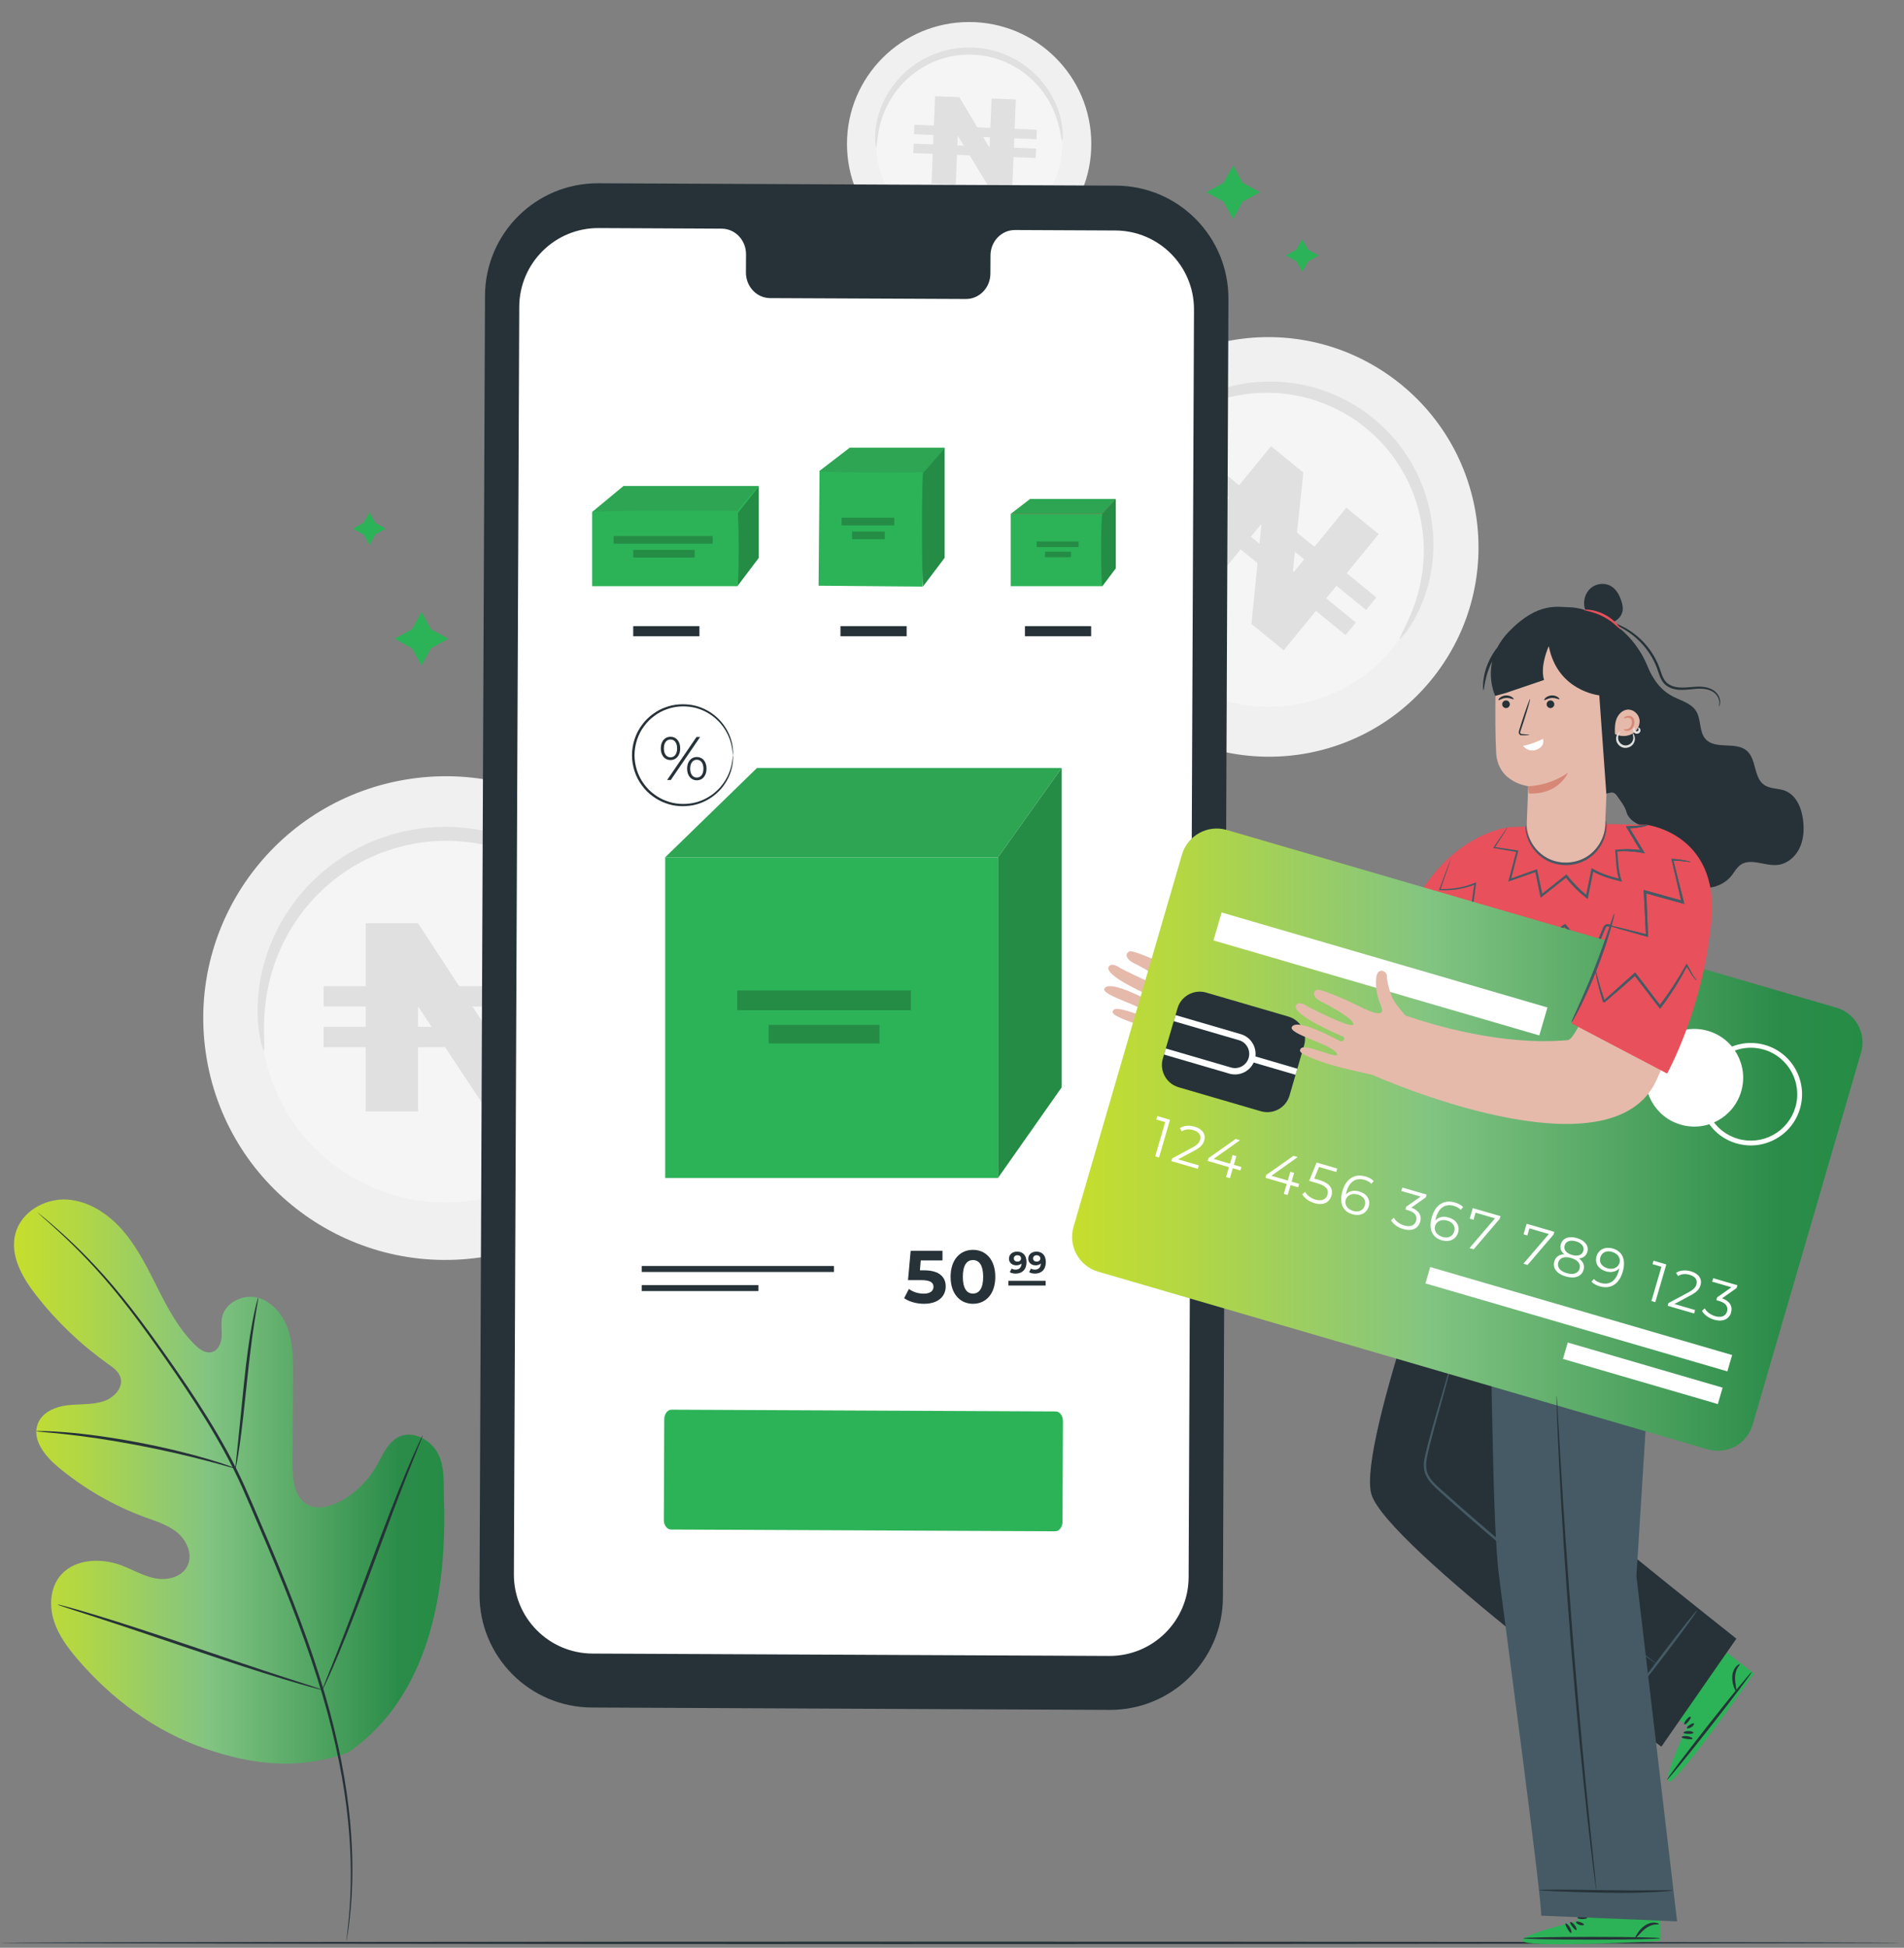 <svg width="353" height="361" viewBox="0 0 353 361" fill="none" xmlns="http://www.w3.org/2000/svg">
<rect x="0" y="0" width="353" height="361" fill="#808080" stroke="none"/>
<g clip-path="url(#clip0)">
<path d="M266.395 124.682C253.551 141.869 229.168 145.363 211.947 132.484C194.717 119.605 191.171 95.239 204.015 78.053C216.86 60.866 241.243 57.372 258.464 70.251C275.694 83.121 279.24 107.496 266.395 124.682Z" fill="#F0F0F0"/>
<path d="M258.974 119.129C249.183 132.225 230.604 134.889 217.482 125.08C204.353 115.272 201.654 96.701 211.436 83.597C221.228 70.502 239.807 67.838 252.928 77.647C266.058 87.464 268.765 106.034 258.974 119.129Z" fill="#F5F5F5"/>
<path d="M259.527 118.385C259.38 118.282 260.055 117.166 261.033 115.055C261.993 112.954 263.229 109.796 263.74 105.723C263.991 103.69 264.06 101.441 263.818 99.054C263.558 96.667 263.031 94.15 262.07 91.633C261.595 90.378 261.032 89.116 260.349 87.887C259.675 86.659 258.905 85.44 258.014 84.281C257.123 83.121 256.154 81.997 255.064 80.959C253.975 79.921 252.798 78.944 251.535 78.044C250.264 77.162 248.941 76.392 247.583 75.726C246.233 75.06 244.841 74.533 243.448 74.091C242.056 73.65 240.646 73.348 239.262 73.131C237.878 72.906 236.494 72.811 235.153 72.803C232.463 72.768 229.912 73.131 227.585 73.711C225.258 74.308 223.174 75.147 221.349 76.072C217.69 77.949 215.156 80.189 213.512 81.815C211.869 83.459 211.047 84.48 210.909 84.376C210.796 84.298 211.367 83.104 212.855 81.227C214.343 79.376 216.825 76.833 220.579 74.671C222.456 73.598 224.635 72.621 227.092 71.903C229.548 71.203 232.264 70.744 235.153 70.718C236.598 70.701 238.077 70.779 239.573 70.995C241.07 71.203 242.592 71.505 244.097 71.972C245.602 72.431 247.107 72.993 248.569 73.702C250.03 74.412 251.458 75.251 252.833 76.193C254.199 77.162 255.471 78.217 256.639 79.342C257.815 80.475 258.853 81.694 259.796 82.957C260.747 84.211 261.551 85.535 262.261 86.875C262.979 88.207 263.558 89.574 264.034 90.932C265.003 93.648 265.504 96.364 265.686 98.915C265.85 101.467 265.686 103.854 265.314 105.982C264.57 110.255 263.031 113.455 261.802 115.488C260.565 117.512 259.631 118.463 259.527 118.385Z" fill="#E0E0E0"/>
<path d="M238.001 120.532L232.013 115.639L233.876 97.087L224.039 109.123L218.052 104.23L235.652 82.692L241.64 87.585L239.652 106.291L249.613 94.101L255.601 98.994L238.001 120.532Z" fill="#E0E0E0"/>
<path d="M223.966 87.168L254.218 111.889" stroke="#E0E0E0" stroke-width="3.005"/>
<path d="M220.163 91.822L250.415 116.543" stroke="#E0E0E0" stroke-width="3.005"/>
<path d="M202.327 26.615C202.362 39.094 192.248 49.24 179.741 49.271C167.23 49.304 157.066 39.216 157.031 26.737C156.996 14.258 167.111 4.113 179.618 4.082C192.126 4.044 202.293 14.136 202.327 26.615Z" fill="#F0F0F0"/>
<path d="M196.937 26.627C196.961 36.137 189.255 43.869 179.727 43.894C170.195 43.923 162.45 36.232 162.419 26.721C162.394 17.212 170.101 9.48 179.629 9.455C189.164 9.43 196.912 17.117 196.937 26.627Z" fill="#F5F5F5"/>
<path d="M196.934 26.088C196.829 26.091 196.753 25.337 196.47 24.014C196.181 22.701 195.653 20.801 194.467 18.729C193.873 17.696 193.119 16.627 192.172 15.601C191.217 14.582 190.093 13.597 188.767 12.762C188.107 12.345 187.404 11.954 186.657 11.622C185.915 11.287 185.131 10.989 184.311 10.761C183.492 10.534 182.649 10.35 181.779 10.248C180.91 10.146 180.021 10.103 179.12 10.126C178.221 10.161 177.336 10.265 176.472 10.43C175.612 10.592 174.78 10.833 173.979 11.115C173.177 11.396 172.416 11.748 171.697 12.132C170.975 12.511 170.298 12.95 169.672 13.415C168.409 14.339 167.35 15.399 166.471 16.482C165.598 17.572 164.922 18.691 164.397 19.759C163.352 21.91 162.957 23.837 162.761 25.168C162.571 26.506 162.546 27.268 162.445 27.268C162.366 27.271 162.214 26.516 162.25 25.124C162.294 23.743 162.56 21.694 163.549 19.377C164.047 18.222 164.719 17.006 165.61 15.814C166.507 14.629 167.61 13.467 168.944 12.445C169.609 11.933 170.324 11.452 171.095 11.03C171.863 10.603 172.677 10.212 173.54 9.903C174.4 9.59 175.296 9.326 176.223 9.144C177.151 8.963 178.107 8.855 179.076 8.812C180.05 8.785 181.01 8.831 181.946 8.946C182.889 9.062 183.798 9.266 184.677 9.524C185.558 9.774 186.394 10.108 187.193 10.484C187.992 10.852 188.739 11.285 189.435 11.75C190.834 12.674 192.016 13.761 192.993 14.884C193.961 16.013 194.719 17.18 195.289 18.299C196.437 20.546 196.839 22.572 196.979 23.946C197.111 25.319 197.009 26.088 196.934 26.088Z" fill="#E0E0E0"/>
<path d="M187.677 34.6L183.183 34.418L177.566 25.142L177.199 34.175L172.706 33.993L173.361 17.829L177.855 18.011L183.468 27.402L183.839 18.254L188.333 18.436L187.677 34.6Z" fill="#E0E0E0"/>
<path d="M169.492 24.003L192.196 24.923" stroke="#E0E0E0" stroke-width="1.748"/>
<path d="M169.351 27.495L192.054 28.416" stroke="#E0E0E0" stroke-width="1.748"/>
<path d="M127.07 182.236C130.625 206.731 113.611 229.479 89.055 233.052C64.499 236.615 41.717 219.654 38.153 195.158C34.59 170.663 51.612 147.915 76.159 144.343C100.715 140.779 123.506 157.741 127.07 182.236Z" fill="#F0F0F0"/>
<path d="M116.491 183.775C119.207 202.441 106.233 219.774 87.524 222.499C68.816 225.215 51.447 212.293 48.731 193.627C46.016 174.962 58.99 157.619 77.698 154.903C96.407 152.179 113.775 165.101 116.491 183.775Z" fill="#F5F5F5"/>
<path d="M116.327 182.712C116.12 182.746 115.765 181.284 114.84 178.767C113.906 176.268 112.34 172.687 109.425 168.95C107.972 167.091 106.19 165.205 104.045 163.449C101.891 161.719 99.4 160.093 96.563 158.822C95.153 158.182 93.666 157.611 92.1 157.17C90.543 156.72 88.926 156.348 87.257 156.14C85.587 155.924 83.875 155.794 82.136 155.838C80.397 155.881 78.642 156.045 76.877 156.348C75.121 156.677 73.409 157.118 71.765 157.68C70.113 158.234 68.556 158.943 67.06 159.721C65.564 160.491 64.171 161.399 62.865 162.359C61.55 163.311 60.348 164.357 59.241 165.447C57.018 167.61 55.236 169.997 53.809 172.367C52.399 174.754 51.379 177.141 50.652 179.39C49.199 183.897 48.965 187.798 48.948 190.47C48.948 193.152 49.112 194.648 48.913 194.682C48.766 194.708 48.256 193.264 47.936 190.522C47.633 187.797 47.581 183.706 48.879 178.871C49.528 176.467 50.514 173.889 51.923 171.294C53.359 168.725 55.193 166.122 57.528 163.752C58.696 162.567 59.959 161.417 61.36 160.37C62.752 159.315 64.24 158.329 65.849 157.472C67.449 156.616 69.136 155.838 70.909 155.232C72.682 154.618 74.525 154.134 76.419 153.788C78.322 153.459 80.216 153.286 82.093 153.251C83.97 153.217 85.821 153.364 87.62 153.615C89.419 153.857 91.157 154.281 92.827 154.791C94.496 155.293 96.088 155.933 97.584 156.651C100.594 158.078 103.215 159.877 105.446 161.806C107.661 163.752 109.477 165.828 110.913 167.869C113.793 171.96 115.151 175.818 115.817 178.482C116.457 181.155 116.474 182.686 116.327 182.712Z" fill="#E0E0E0"/>
<path d="M100.109 206H90.411L77.496 186.504V206H67.797V171.114H77.496L90.411 190.858V171.114H100.109V206Z" fill="#E0E0E0"/>
<path d="M60 184.667H109" stroke="#E0E0E0" stroke-width="3.769"/>
<path d="M60 192.205H109" stroke="#E0E0E0" stroke-width="3.769"/>
<path d="M352.25 360.095C352.25 360.216 240.533 360.32 166.139 360.32C91.719 360.32 0 360.216 0 360.095C0 359.974 91.719 359.87 166.139 359.87C240.533 359.862 352.25 359.965 352.25 360.095Z" fill="#263238"/>
<path d="M64.681 324.753C79.532 314.382 82.897 295.129 82.308 277.813C82.213 274.924 82.525 271.879 81.158 269.345C79.783 266.81 76.574 265.08 73.988 266.291C71.843 267.303 70.909 269.794 69.706 271.862C68.106 274.612 65.728 276.878 62.934 278.331C61.091 279.283 58.816 279.871 57 278.868C54.509 277.492 54.215 274.05 54.232 271.178C54.267 265.824 54.301 260.47 54.336 255.108C54.353 252.236 54.362 249.304 53.471 246.571C52.58 243.846 50.599 241.312 47.866 240.542C45.133 239.781 41.751 241.355 41.172 244.166C40.929 245.334 41.172 246.553 41.094 247.747C41.016 248.941 40.462 250.264 39.329 250.593C38.179 250.93 37.029 250.117 36.172 249.278C33.205 246.38 31.19 242.635 29.313 238.924C27.436 235.205 25.602 231.399 22.913 228.234C20.223 225.068 16.495 222.56 12.386 222.326C8.269 222.093 3.884 224.636 2.846 228.675C1.799 232.723 4.169 236.84 6.738 240.118C10.552 244.988 15.068 249.287 20.093 252.85C21.001 253.49 21.978 254.191 22.324 255.255C22.947 257.166 21.131 259.069 19.245 259.7C17.1 260.41 14.782 260.194 12.542 260.453C10.302 260.712 7.871 261.707 7.023 263.826C5.847 266.767 8.304 269.838 10.717 271.862C15.56 275.901 21.079 279.093 26.978 281.246C29.088 282.016 31.32 282.699 33.024 284.187C34.728 285.675 35.757 288.252 34.728 290.276C33.699 292.3 31.052 292.949 28.837 292.543C26.623 292.136 24.642 290.934 22.532 290.138C18.579 288.65 13.485 288.918 10.95 292.335C9.29 294.575 9.143 297.706 9.982 300.379C10.821 303.052 12.524 305.352 14.341 307.48C20.672 314.901 28.768 320.887 37.937 324.061C47.088 327.218 55.573 328.083 64.681 324.753Z" fill="url(#paint0_linear)"/>
<path d="M6.989 224.739C6.98 224.748 7.075 224.843 7.266 225.016C7.482 225.206 7.759 225.457 8.122 225.777C8.874 226.443 9.982 227.421 11.383 228.727C14.177 231.322 18.095 235.231 22.359 240.577C24.495 243.241 26.718 246.259 29.045 249.537C31.363 252.824 33.828 256.353 36.267 260.15C38.715 263.956 41.163 268.03 43.36 272.433C44.467 274.63 45.453 276.93 46.465 279.274C47.468 281.618 48.48 283.997 49.51 286.402C53.592 296.037 57.182 305.353 59.751 314.054C62.328 322.747 63.868 330.808 64.543 337.632C65.234 344.466 65.087 350.036 64.811 353.859C64.663 355.77 64.516 357.258 64.378 358.261C64.326 358.746 64.283 359.118 64.248 359.403C64.222 359.663 64.214 359.792 64.222 359.792C64.231 359.792 64.257 359.663 64.3 359.412C64.344 359.126 64.404 358.754 64.482 358.279C64.655 357.284 64.828 355.796 65.01 353.885C65.356 350.053 65.554 344.466 64.906 337.598C64.283 330.739 62.778 322.643 60.209 313.916C57.657 305.18 54.077 295.838 49.985 286.194C48.956 283.789 47.935 281.411 46.932 279.067C45.929 276.731 44.925 274.413 43.81 272.208C41.595 267.779 39.13 263.697 36.665 259.891C34.2 256.085 31.726 252.565 29.391 249.287C27.047 246.017 24.798 243.007 22.636 240.352C18.328 235.024 14.35 231.14 11.512 228.588C10.094 227.308 8.961 226.348 8.191 225.708C7.819 225.405 7.525 225.163 7.3 224.99C7.101 224.809 6.997 224.731 6.989 224.739Z" fill="#263238"/>
<path d="M43.663 272.165C43.697 272.173 43.792 271.732 43.939 270.936C44.086 270.141 44.268 268.99 44.476 267.554C44.882 264.691 45.306 260.721 45.764 256.345C46.214 251.959 46.699 248.007 47.148 245.161C47.373 243.734 47.555 242.583 47.702 241.796C47.84 241 47.901 240.559 47.866 240.551C47.832 240.542 47.702 240.975 47.503 241.753C47.295 242.531 47.053 243.682 46.785 245.1C46.24 247.937 45.695 251.907 45.245 256.293C44.813 260.617 44.415 264.527 44.112 267.511C43.965 268.86 43.844 269.993 43.749 270.91C43.654 271.715 43.628 272.165 43.663 272.165Z" fill="#263238"/>
<path d="M6.721 265.262C6.721 265.297 7.248 265.357 8.191 265.435C9.143 265.522 10.509 265.634 12.204 265.833C15.586 266.196 20.248 266.862 25.352 267.831C30.455 268.8 35.039 269.881 38.334 270.755C39.987 271.178 41.31 271.559 42.227 271.819C43.144 272.078 43.654 272.208 43.671 272.173C43.68 272.139 43.187 271.94 42.287 271.62C41.388 271.3 40.073 270.867 38.43 270.391C35.151 269.423 30.567 268.281 25.447 267.312C20.326 266.352 15.647 265.738 12.239 265.47C10.535 265.323 9.16 265.262 8.2 265.245C7.248 265.219 6.721 265.228 6.721 265.262Z" fill="#263238"/>
<path d="M59.76 313.224C59.777 313.232 59.863 313.076 60.01 312.774C60.183 312.41 60.391 311.969 60.642 311.433C61.187 310.274 61.931 308.57 62.822 306.451C64.603 302.221 66.878 296.297 69.309 289.723C71.739 283.149 73.953 277.216 75.649 272.952C76.479 270.876 77.162 269.172 77.664 267.909C77.88 267.355 78.062 266.906 78.209 266.534C78.33 266.214 78.382 266.049 78.365 266.041C78.347 266.032 78.261 266.188 78.114 266.49C77.941 266.854 77.733 267.295 77.482 267.822C76.938 268.981 76.194 270.685 75.303 272.805C73.521 277.034 71.246 282.959 68.816 289.533C66.385 296.106 64.171 302.04 62.475 306.304C61.645 308.371 60.962 310.084 60.46 311.347C60.244 311.9 60.062 312.35 59.915 312.722C59.794 313.042 59.742 313.215 59.76 313.224Z" fill="#263238"/>
<path d="M10.665 297.395C10.656 297.412 10.829 297.481 11.149 297.594C11.53 297.724 12.005 297.879 12.576 298.07C13.891 298.493 15.673 299.073 17.835 299.774C22.273 301.209 28.379 303.268 35.126 305.551C41.872 307.835 48.005 309.842 52.476 311.191C54.708 311.865 56.524 312.393 57.787 312.73C58.367 312.886 58.851 313.007 59.24 313.111C59.578 313.189 59.751 313.223 59.759 313.206C59.768 313.189 59.595 313.12 59.275 313.007C58.894 312.877 58.419 312.722 57.848 312.531C56.533 312.108 54.751 311.528 52.589 310.828C48.152 309.392 42.045 307.333 35.29 305.041C28.543 302.758 22.411 300.751 17.939 299.402C15.707 298.727 13.891 298.199 12.628 297.862C12.049 297.706 11.564 297.585 11.175 297.481C10.847 297.412 10.674 297.378 10.665 297.395Z" fill="#263238"/>
<path d="M205.719 316.917L109.718 316.476C98.171 316.424 88.856 307.022 88.899 295.475L89.92 54.794C89.972 43.239 99.374 33.914 110.929 33.966L206.93 34.407C218.477 34.459 227.792 43.861 227.749 55.408L226.729 296.089C226.685 307.645 217.275 316.969 205.719 316.917Z" fill="#263238"/>
<path d="M206.791 42.72L188.178 42.633C185.678 42.624 183.645 44.726 183.637 47.339L183.619 50.712C183.611 53.324 181.578 55.426 179.078 55.417L142.794 55.253C140.294 55.244 138.287 53.116 138.296 50.504L138.313 47.131C138.322 44.519 136.307 42.4 133.816 42.382L127.268 42.348L110.981 42.27C102.894 42.235 96.303 48.766 96.268 56.853L95.274 291.773C95.239 299.86 101.761 306.442 109.848 306.477L205.658 306.918C213.745 306.953 220.336 300.422 220.371 292.335L221.366 57.415C221.409 49.337 214.879 42.754 206.791 42.72Z" fill="white"/>
<path d="M185.03 158.9H123.324V218.339H185.03V158.9Z" fill="#2CB357"/>
<path d="M140.338 142.344L123.324 158.899H185.021L196.819 142.344H140.338Z" fill="#2DA553"/>
<path d="M185.021 218.339L196.819 201.55V142.344L185.021 158.899V218.339Z" fill="#258C45"/>
<path d="M168.881 183.585H136.67V187.235H168.881V183.585Z" fill="#258C45"/>
<path d="M163.06 189.96H142.5V193.402H163.06V189.96Z" fill="#258C45"/>
<path d="M135.9 139.974C135.84 139.983 135.892 139.153 135.52 137.734C135.156 136.35 134.231 134.318 132.146 132.743C131.117 131.974 129.82 131.325 128.323 131.065C126.836 130.815 125.166 130.867 123.575 131.472C122.77 131.749 122.001 132.173 121.291 132.709C120.573 133.228 119.925 133.877 119.388 134.629C118.281 136.108 117.659 138.002 117.633 139.966C117.65 141.921 118.273 143.823 119.388 145.303C119.925 146.055 120.573 146.704 121.291 147.223C122.001 147.759 122.77 148.174 123.575 148.46C125.166 149.065 126.844 149.117 128.323 148.866C129.82 148.607 131.117 147.958 132.146 147.188C134.231 145.623 135.156 143.59 135.52 142.206C135.892 140.796 135.84 139.966 135.9 139.974C135.9 139.974 136.013 140.805 135.701 142.258C135.39 143.685 134.482 145.804 132.345 147.465C131.29 148.278 129.949 148.97 128.393 149.255C126.844 149.532 125.097 149.498 123.428 148.866C122.589 148.581 121.776 148.14 121.023 147.586C120.271 147.041 119.579 146.366 119.017 145.579C117.849 144.031 117.183 142.033 117.166 139.974C117.183 137.916 117.849 135.918 119.017 134.37C119.587 133.582 120.271 132.908 121.023 132.363C121.767 131.809 122.58 131.368 123.428 131.083C125.097 130.46 126.853 130.417 128.393 130.694C129.949 130.979 131.29 131.671 132.345 132.484C134.482 134.145 135.381 136.264 135.701 137.691C136.021 139.144 135.9 139.974 135.9 139.974Z" fill="#263238"/>
<path d="M122.511 138.712C122.511 137.414 123.237 136.549 124.31 136.549C125.365 136.549 126.109 137.405 126.109 138.712C126.109 140.018 125.365 140.874 124.31 140.874C123.237 140.874 122.511 140.009 122.511 138.712ZM125.538 138.712C125.538 137.674 125.045 137.06 124.31 137.06C123.557 137.06 123.082 137.682 123.082 138.712C123.082 139.732 123.557 140.364 124.31 140.364C125.045 140.364 125.538 139.75 125.538 138.712ZM129.128 136.601H129.802L124.362 144.567H123.687L129.128 136.601ZM127.389 142.465C127.389 141.168 128.124 140.303 129.188 140.303C130.261 140.303 130.987 141.168 130.987 142.465C130.987 143.763 130.261 144.628 129.188 144.628C128.133 144.628 127.389 143.763 127.389 142.465ZM130.416 142.465C130.416 141.445 129.941 140.813 129.188 140.813C128.453 140.813 127.96 141.428 127.96 142.465C127.96 143.503 128.453 144.117 129.188 144.117C129.941 144.117 130.416 143.486 130.416 142.465Z" fill="#263238"/>
<path d="M175.333 238.44C175.333 240.153 174.079 241.649 171.311 241.649C169.97 241.649 168.561 241.277 167.626 240.611L168.509 238.899C169.244 239.452 170.247 239.772 171.259 239.772C172.375 239.772 173.067 239.305 173.067 238.518C173.067 237.757 172.574 237.264 170.818 237.264H168.344L168.837 231.823H174.736V233.614H170.706L170.55 235.447H171.337C174.2 235.447 175.333 236.728 175.333 238.44Z" fill="#263238"/>
<path d="M176.241 236.65C176.241 233.458 178.006 231.65 180.384 231.65C182.772 231.65 184.527 233.458 184.527 236.65C184.527 239.841 182.772 241.649 180.384 241.649C178.014 241.649 176.241 239.833 176.241 236.65ZM182.279 236.65C182.279 234.453 181.509 233.545 180.384 233.545C179.277 233.545 178.507 234.453 178.507 236.65C178.507 238.847 179.277 239.755 180.384 239.755C181.509 239.755 182.279 238.838 182.279 236.65Z" fill="#263238"/>
<path d="M190.314 233.934C190.314 235.292 189.501 236.053 188.308 236.053C187.892 236.053 187.494 235.958 187.218 235.785L187.555 235.119C187.771 235.266 188.022 235.318 188.29 235.318C188.939 235.318 189.371 234.928 189.397 234.167C189.164 234.401 188.826 234.522 188.42 234.522C187.659 234.522 187.062 234.038 187.062 233.294C187.062 232.489 187.719 231.979 188.55 231.979C189.648 231.979 190.314 232.662 190.314 233.934ZM189.302 233.242C189.302 232.904 189.051 232.654 188.619 232.654C188.23 232.654 187.962 232.879 187.962 233.242C187.962 233.605 188.23 233.83 188.628 233.83C189.025 233.839 189.302 233.588 189.302 233.242Z" fill="#263238"/>
<path d="M193.895 233.934C193.895 235.292 193.082 236.053 191.889 236.053C191.473 236.053 191.076 235.958 190.799 235.785L191.136 235.119C191.352 235.266 191.603 235.318 191.871 235.318C192.52 235.318 192.952 234.928 192.978 234.167C192.745 234.401 192.408 234.522 192.001 234.522C191.24 234.522 190.643 234.038 190.643 233.294C190.643 232.489 191.3 231.979 192.131 231.979C193.229 231.979 193.895 232.662 193.895 233.934ZM192.875 233.242C192.875 232.904 192.624 232.654 192.191 232.654C191.802 232.654 191.534 232.879 191.534 233.242C191.534 233.605 191.802 233.83 192.2 233.83C192.607 233.839 192.875 233.588 192.875 233.242Z" fill="#263238"/>
<path d="M193.86 237.394H186.958V238.267H193.86V237.394Z" fill="#263238"/>
<path d="M154.609 234.643H118.973V235.75H154.609V234.643Z" fill="#263238"/>
<path d="M140.605 238.181H118.973V239.288H140.605V238.181Z" fill="#263238"/>
<path d="M195.642 283.815L124.397 283.487C123.662 283.487 123.065 282.682 123.073 281.696L123.151 263.057C123.151 262.071 123.757 261.275 124.492 261.275L195.738 261.603C196.473 261.603 197.07 262.408 197.07 263.394L196.992 282.034C196.983 283.02 196.386 283.815 195.642 283.815Z" fill="#2CB357"/>
<path d="M136.713 94.893H109.779V108.646H136.713V94.893Z" fill="#2CB357"/>
<path d="M115.591 90.076L109.779 94.893H136.713L140.683 90.076H115.591Z" fill="#2DA553"/>
<path d="M136.713 108.646L140.683 103.396V90.076L136.713 94.893V108.646Z" fill="#258C45"/>
<path d="M132.129 100.775V99.356H122.948H113.767V100.775H132.129Z" fill="#258C45"/>
<path d="M128.799 101.917H117.399V103.335H128.799V101.917Z" fill="#258C45"/>
<path d="M129.673 116.05H117.399V117.927H129.673V116.05Z" fill="#263238"/>
<path d="M109.779 94.893C109.779 94.859 110.246 94.833 111.085 94.807C112.01 94.79 113.204 94.763 114.64 94.729C117.641 94.686 121.793 94.66 126.369 94.66C130.278 94.677 133.868 94.694 136.713 94.712L136.575 94.781C137.777 93.38 138.772 92.203 139.533 91.312C140.242 90.499 140.657 90.05 140.683 90.076C140.709 90.102 140.355 90.586 139.689 91.442C138.962 92.359 138.002 93.561 136.852 95.006L136.8 95.075H136.713C133.868 95.092 130.278 95.109 126.369 95.127C121.784 95.127 117.641 95.101 114.64 95.058C113.204 95.032 112.01 95.006 111.085 94.98C110.246 94.954 109.779 94.919 109.779 94.893Z" fill="#2CB357"/>
<path d="M136.714 108.646C136.584 108.646 136.48 105.567 136.48 101.77C136.48 97.973 136.584 94.893 136.714 94.893C136.843 94.893 136.947 97.973 136.947 101.77C136.947 105.567 136.843 108.646 136.714 108.646Z" fill="#2CB357"/>
<path d="M168.093 116.05H155.82V117.927H168.093V116.05Z" fill="#263238"/>
<path d="M151.942 87.264L151.762 108.559L171.076 108.722L171.257 87.427L151.942 87.264Z" fill="#2CB357"/>
<path d="M157.551 82.966L151.851 87.351H171.165L175.135 82.966H157.551Z" fill="#2DA553"/>
<path d="M171.165 108.646L175.135 103.396V82.966L171.165 87.351V108.646Z" fill="#258C45"/>
<path d="M165.802 95.957H156.037V97.376H165.802V95.957Z" fill="#258C45"/>
<path d="M164.037 98.517H157.974V99.936H164.037V98.517Z" fill="#258C45"/>
<path d="M151.85 87.351C151.85 87.317 152.205 87.29 152.845 87.265C153.58 87.247 154.488 87.221 155.552 87.187C157.836 87.144 160.984 87.118 164.47 87.118C166.917 87.135 169.21 87.144 171.173 87.152L171.026 87.213C172.237 85.907 173.249 84.834 173.967 84.09C174.685 83.346 175.109 82.94 175.143 82.966C175.178 82.992 174.806 83.459 174.14 84.246C173.474 85.033 172.496 86.149 171.32 87.481L171.26 87.541H171.173C169.21 87.55 166.917 87.567 164.47 87.576C160.984 87.576 157.836 87.55 155.552 87.507C154.488 87.481 153.589 87.455 152.845 87.429C152.205 87.412 151.85 87.377 151.85 87.351Z" fill="#2DA553"/>
<path d="M171.164 108.646C171.034 108.646 170.931 103.88 170.931 97.999C170.931 92.117 171.034 87.351 171.164 87.351C171.294 87.351 171.398 92.117 171.398 97.999C171.398 103.871 171.294 108.646 171.164 108.646Z" fill="#258C45"/>
<path d="M202.294 116.05H190.02V117.927H202.294V116.05Z" fill="#263238"/>
<path d="M187.391 95.239C187.391 95.179 188.55 95.118 190.427 95.075C192.304 95.032 194.89 95.006 197.744 95.006C200.278 95.006 202.605 95.023 204.378 95.058L204.248 95.118C205.036 94.288 205.676 93.613 206.134 93.155C206.592 92.696 206.852 92.454 206.878 92.48C206.904 92.506 206.688 92.791 206.281 93.293C205.875 93.795 205.269 94.496 204.517 95.36L204.465 95.421H204.387C202.614 95.456 200.296 95.473 197.753 95.473C194.898 95.473 192.304 95.447 190.435 95.404C188.55 95.36 187.391 95.3 187.391 95.239Z" fill="#E8505B"/>
<path d="M204.378 95.239H187.391V108.646H204.378V95.239Z" fill="#2CB357"/>
<path d="M190.98 92.48L187.391 95.239H204.378L206.869 92.48H190.98Z" fill="#2DA553"/>
<path d="M204.378 108.646L206.869 105.342V92.48L204.378 95.239V108.646Z" fill="#258C45"/>
<path d="M199.976 100.36H192.2V101.398H199.976V100.36Z" fill="#258C45"/>
<path d="M198.566 102.245H193.739V103.283H198.566V102.245Z" fill="#258C45"/>
<path d="M204.378 108.646C204.248 108.646 204.145 105.645 204.145 101.943C204.145 98.241 204.248 95.239 204.378 95.239C204.508 95.239 204.612 98.241 204.612 101.943C204.603 105.645 204.499 108.646 204.378 108.646Z" fill="#258C45"/>
<path d="M228.623 30.654L226.858 33.863L223.641 35.627L226.858 37.383L228.623 40.601L230.379 37.383L233.596 35.627L230.379 33.863L228.623 30.654Z" fill="#2CB357"/>
<path d="M78.148 113.412L76.384 116.629L73.166 118.385L76.384 120.15L78.148 123.359L79.904 120.15L83.122 118.385L79.904 116.629L78.148 113.412Z" fill="#2CB357"/>
<path d="M241.441 44.294L240.36 46.275L238.388 47.356L240.36 48.437L241.441 50.409L242.531 48.437L244.503 47.356L242.531 46.275L241.441 44.294Z" fill="#2CB357"/>
<path d="M68.495 94.919L67.414 96.9L65.442 97.981L67.414 99.062L68.495 101.034L69.576 99.062L71.548 97.981L69.576 96.9L68.495 94.919Z" fill="#2CB357"/>
<path d="M312.843 319.936L306.477 314.928L315.775 302.948L325.159 310.17L324.632 310.949C322.253 314.4 312.28 328.317 309.893 330.004C307.229 331.898 312.843 319.936 312.843 319.936Z" fill="#2CB357"/>
<path d="M309.089 329.831C308.976 329.744 312.393 325.212 316.717 319.711C321.042 314.21 324.64 309.824 324.753 309.911C324.865 309.997 321.449 314.53 317.124 320.031C312.799 325.532 309.201 329.926 309.089 329.831Z" fill="#263238"/>
<path d="M313.976 321.164C313.95 321.311 313.543 321.363 313.05 321.354C312.557 321.345 312.151 321.285 312.125 321.146C312.107 321.008 312.514 320.835 313.05 320.835C313.586 320.844 313.993 321.025 313.976 321.164Z" fill="#263238"/>
<path d="M313.794 322.254C313.751 322.392 313.292 322.383 312.756 322.306C312.22 322.228 311.77 322.124 311.77 321.977C311.77 321.839 312.246 321.709 312.825 321.787C313.405 321.873 313.837 322.124 313.794 322.254Z" fill="#263238"/>
<path d="M321.881 313.474C321.812 313.492 321.665 313.224 321.492 312.756C321.328 312.289 321.129 311.606 321.155 310.802C321.181 309.997 321.501 309.297 321.855 308.899C322.21 308.501 322.547 308.406 322.573 308.458C322.616 308.527 322.383 308.717 322.149 309.115C321.916 309.504 321.7 310.118 321.674 310.819C321.648 311.528 321.777 312.177 321.847 312.661C321.924 313.137 321.95 313.457 321.881 313.474Z" fill="#263238"/>
<path d="M312.747 320.264C312.695 320.126 312.955 319.901 313.292 319.685C313.63 319.468 313.95 319.33 314.053 319.434C314.149 319.538 313.958 319.875 313.569 320.117C313.188 320.368 312.799 320.394 312.747 320.264Z" fill="#263238"/>
<path d="M312.281 319.59C312.177 319.494 312.341 319.105 312.653 318.725C312.964 318.344 313.301 318.102 313.422 318.18C313.543 318.258 313.379 318.647 313.05 319.045C312.73 319.451 312.384 319.693 312.281 319.59Z" fill="#263238"/>
<path d="M270.668 216.981C270.668 216.981 251.674 267.442 254.234 276.87C256.794 286.298 308.016 323.733 308.016 323.733L321.925 303.718C321.925 303.718 281.973 272.104 281.852 270.357C281.722 268.61 297.715 226.686 297.715 226.686L270.668 216.981Z" fill="#263238"/>
<path d="M307.134 308.345C307.126 308.354 307.065 308.319 306.953 308.25C306.814 308.164 306.65 308.051 306.451 307.922C305.984 307.601 305.352 307.169 304.548 306.615C302.905 305.465 300.543 303.787 297.663 301.659C291.902 297.404 284.075 291.332 275.771 284.222C273.695 282.449 271.68 280.693 269.751 278.98C268.791 278.124 267.848 277.276 266.923 276.455C266.006 275.624 265.063 274.785 264.484 273.687C263.87 272.58 263.895 271.282 264.129 270.184C264.354 269.068 264.631 268.021 264.899 267.001C265.444 264.968 265.989 263.083 266.49 261.361C267.476 257.953 268.289 255.186 268.86 253.222C269.12 252.288 269.327 251.544 269.483 250.999C269.544 250.766 269.604 250.575 269.647 250.42C269.691 250.29 269.708 250.221 269.717 250.229C269.725 250.229 269.717 250.299 269.691 250.437C269.656 250.593 269.621 250.792 269.57 251.025C269.457 251.544 269.275 252.297 269.033 253.265C268.54 255.212 267.77 258.005 266.81 261.448C266.335 263.169 265.807 265.063 265.279 267.096C265.02 268.117 264.743 269.172 264.536 270.262C264.328 271.343 264.311 272.493 264.873 273.497C265.409 274.5 266.317 275.313 267.234 276.135C268.16 276.956 269.102 277.795 270.071 278.652C272 280.356 274.015 282.111 276.091 283.876C284.386 290.977 292.171 297.084 297.879 301.408C300.725 303.528 303.034 305.257 304.669 306.486C305.448 307.065 306.062 307.524 306.52 307.861C306.71 308.008 306.866 308.129 306.996 308.224C307.091 308.293 307.143 308.337 307.134 308.345Z" fill="#455A64"/>
<path d="M302.498 314.443C302.394 314.365 305.032 310.724 308.388 306.313C311.744 301.901 314.547 298.381 314.651 298.459C314.754 298.537 312.116 302.178 308.752 306.589C305.404 311.001 302.602 314.512 302.498 314.443Z" fill="#455A64"/>
<path d="M304.211 121.015C305.906 124.405 306.797 127.346 310.162 129.094C311.675 129.881 313.526 130.33 314.443 131.775C315.438 133.349 314.971 135.624 316.225 136.999C318.05 138.997 321.795 137.38 323.845 139.136C325.679 140.71 325.091 144.083 327.063 145.467C328.178 146.245 329.692 146.072 330.955 146.565C333.031 147.37 334.017 149.766 334.285 151.971C334.501 153.736 334.406 155.596 333.628 157.204C332.858 158.813 331.335 160.128 329.562 160.309C327.21 160.56 324.537 158.934 322.634 160.335C321.959 160.837 321.562 161.616 321.043 162.273C319.858 163.778 317.912 164.652 316 164.53C314.088 164.409 312.263 163.302 311.277 161.659C309.963 159.47 310.049 156.443 308.12 154.765C307.117 153.883 305.75 153.572 304.496 153.104C303.242 152.637 301.953 151.859 301.573 150.579C301.209 149.333 300.483 148.538 299.765 147.465C298.805 146.029 297.516 147.785 296.245 147.076C294.973 146.367 295.457 144.983 295.345 143.521" fill="#263238"/>
<path d="M281.834 170.04L265.417 164.548C265.417 164.548 258.16 185.445 255.937 185.652C243.621 186.777 230.439 182.694 225.82 181.077C225.353 180.549 224.817 179.918 224.22 179.139C223.71 178.473 223.32 177.721 223.061 176.925C222.749 175.956 222.378 174.659 222.403 173.88C222.429 172.92 221.279 172.427 220.743 173.119C220.206 173.811 220.077 176.449 221.288 179.286C222.507 182.123 218.2 179.866 216.617 179.07C215.034 178.274 210.017 176.043 209.395 176.337C208.469 176.769 208.763 177.833 210.363 178.594C211.981 179.364 216.6 181.959 216.141 182.772C215.691 183.576 207.682 179.416 207.682 179.416C207.682 179.416 206.116 178.248 205.554 179.174C204.542 180.843 213.373 184.632 214.221 184.978C214.809 185.211 214.342 186.119 213.719 185.834C213.079 185.54 205.831 181.501 204.784 183.187C203.98 184.485 212.024 186.379 213.062 188.048C214.1 189.718 207.111 185.99 206.393 187.261C206.125 187.737 205.987 188.126 210.32 189.683C212.422 190.444 216.375 191.37 219.956 192.148L219.938 192.191C219.938 192.191 263.142 211.514 272.458 192.883C282.336 173.137 281.834 170.04 281.834 170.04Z" fill="#E5BAAB"/>
<path d="M298.069 152.741L305.24 152.871L310.931 169.192L306.295 187.893C304.937 193.359 311.087 204.283 310.931 210.312L270.711 216.825L269.863 189.96L269.846 189.06L255.929 182.115L260.522 170.862C267.589 154.307 279.932 153.303 279.932 153.303L298.069 152.741Z" fill="#E8505B"/>
<g opacity="0.2">
<g opacity="0.2">
<g opacity="0.2">
<g opacity="0.2">
<path opacity="0.2" d="M298.069 152.741L305.24 152.871L310.931 169.192L306.295 187.893C304.937 193.359 311.087 204.283 310.931 210.312L270.711 216.825L269.863 189.96L269.846 189.06L255.929 182.115L260.522 170.862C267.589 154.307 279.932 153.303 279.932 153.303L298.069 152.741Z" fill="white"/>
</g>
</g>
</g>
</g>
<path d="M305.534 152.914C305.534 152.923 305.456 152.957 305.301 153.009C305.145 153.061 304.911 153.13 304.591 153.2C303.969 153.364 303 153.407 301.806 153.476L301.893 153.312C302.637 154.523 303.562 156.019 304.643 157.766L304.825 158.069L304.479 158.009C303.06 157.766 301.417 157.663 299.661 157.853L299.825 157.645C300.016 159.341 299.99 161.218 300.595 163.06L300.716 163.423L300.344 163.328C298.64 162.896 296.815 162.42 295.103 161.408L295.44 161.261C295.12 162.87 294.774 164.556 294.428 166.278L294.35 166.649L294.056 166.416C293.364 165.862 292.655 165.24 291.989 164.556C291.34 163.908 290.744 163.224 290.181 162.515L290.51 162.55C288.927 163.795 287.388 165.006 285.908 166.182L285.623 166.407L285.554 166.053C285.225 164.444 284.914 162.896 284.602 161.408L284.879 161.564C283.141 162.169 281.497 162.749 279.966 163.285L279.62 163.406L279.715 163.06C280.243 161.105 280.719 159.323 281.143 157.732L281.272 157.931C279.62 157.645 278.202 157.403 277 157.196L276.818 157.161L276.922 157.014C277.717 155.855 278.34 154.947 278.79 154.281C278.989 153.995 279.153 153.77 279.292 153.58C279.404 153.424 279.473 153.347 279.482 153.355C279.491 153.364 279.447 153.45 279.344 153.615C279.222 153.814 279.075 154.047 278.894 154.35C278.461 155.025 277.864 155.959 277.112 157.144L277.034 156.971C278.236 157.152 279.664 157.369 281.324 157.619L281.497 157.645L281.454 157.818C281.047 159.41 280.589 161.2 280.096 163.164L279.845 162.939C281.376 162.385 283.011 161.797 284.749 161.174L284.974 161.097L285.026 161.339C285.338 162.826 285.658 164.375 285.995 165.983L285.64 165.854C287.119 164.677 288.659 163.466 290.233 162.212L290.415 162.065L290.562 162.247C291.107 162.939 291.695 163.605 292.335 164.245C292.992 164.911 293.684 165.525 294.368 166.07L293.996 166.208C294.35 164.487 294.688 162.8 295.016 161.192L295.077 160.88L295.354 161.045C296.962 162.005 298.779 162.498 300.457 162.93L300.206 163.198C299.583 161.269 299.627 159.349 299.462 157.689L299.445 157.498L299.635 157.481C301.426 157.308 303.104 157.429 304.548 157.697L304.384 157.939C303.346 156.175 302.446 154.661 301.72 153.433L301.625 153.277L301.798 153.269C303.017 153.234 303.943 153.225 304.574 153.096C305.205 152.983 305.534 152.888 305.534 152.914Z" fill="#455A64"/>
<path d="M313.474 159.773C313.466 159.79 313.197 159.643 312.635 159.479C312.082 159.323 311.191 159.168 310.092 159.436L310.153 159.341C310.326 160.292 310.577 161.434 310.931 162.74C311.277 164.046 311.718 165.525 312.108 167.186L312.168 167.437L311.926 167.367C309.876 166.771 307.463 166.321 304.92 165.464L305.162 165.274C305.422 167.739 305.413 170.507 305.56 173.405L305.569 173.656L305.318 173.621C303.095 173.292 300.837 172.583 298.528 171.831C298.26 171.753 297.931 171.64 297.853 171.761C297.698 171.882 297.594 172.176 297.473 172.471C297.239 173.041 296.997 173.621 296.755 174.2C296.27 175.368 295.786 176.553 295.293 177.747L295.146 178.101L294.904 177.799C293.425 175.965 291.876 174.045 290.302 172.09L289.956 171.666L290.268 171.709C287.733 173.448 285.26 175.152 282.872 176.795L282.63 176.968L282.535 176.683C281.705 174.287 280.892 171.96 280.113 169.72L280.433 169.832C277.691 171.614 274.898 172.972 272.208 173.976L271.896 174.088L271.939 173.759C272.467 170.014 272.943 166.649 273.349 163.743L273.557 163.908C271.066 164.894 268.765 165.084 266.94 164.98L266.793 164.971L266.845 164.833C267.52 163.034 268.038 161.641 268.402 160.664C268.575 160.214 268.713 159.86 268.817 159.6C268.912 159.358 268.964 159.246 268.973 159.246C268.981 159.246 268.947 159.375 268.869 159.617C268.782 159.886 268.661 160.249 268.506 160.707C268.16 161.693 267.675 163.103 267.044 164.911L266.949 164.764C268.748 164.833 271.014 164.617 273.436 163.631L273.687 163.527L273.652 163.795C273.263 166.71 272.822 170.075 272.32 173.829L272.06 173.621C274.725 172.609 277.484 171.251 280.191 169.478L280.425 169.322L280.52 169.582C281.307 171.822 282.12 174.149 282.959 176.544L282.613 176.432C285 174.789 287.474 173.085 290.008 171.337L290.181 171.216L290.32 171.381L290.666 171.805C292.24 173.759 293.788 175.688 295.258 177.522L294.869 177.574C295.362 176.371 295.855 175.195 296.34 174.027C296.582 173.448 296.824 172.868 297.057 172.298C297.187 172.029 297.248 171.692 297.585 171.415C297.68 171.355 297.749 171.303 297.896 171.277C298.018 171.268 298.104 171.277 298.191 171.294C298.364 171.329 298.511 171.372 298.666 171.415C300.976 172.176 303.199 172.886 305.396 173.214L305.153 173.431C305.015 170.507 305.05 167.765 304.807 165.317L304.781 165.032L305.05 165.127C307.558 166.001 309.954 166.468 312.021 167.091L311.831 167.264C311.468 165.612 311.044 164.132 310.715 162.809C310.378 161.494 310.144 160.335 309.997 159.375L309.988 159.297L310.066 159.28C311.208 159.029 312.108 159.22 312.67 159.401C313.223 159.583 313.474 159.773 313.474 159.773Z" fill="#455A64"/>
<path d="M270.089 188.861C270.071 188.887 269.751 188.758 269.224 188.403C268.713 188.04 267.987 187.451 267.364 186.483C266.733 185.54 266.292 184.156 266.413 182.642C266.473 181.146 266.949 179.477 267.978 178.058C268.757 176.951 269.76 176.086 270.833 175.507L270.711 175.671C271.04 173.206 271.343 171.087 271.576 169.582C271.81 168.077 271.966 167.203 272.017 167.203C272.069 167.212 272 168.103 271.845 169.616C271.689 171.13 271.447 173.258 271.144 175.723L271.135 175.827L271.023 175.887C270.063 176.423 269.085 177.262 268.359 178.309C267.39 179.658 266.923 181.224 266.845 182.651C266.707 184.087 267.079 185.367 267.641 186.292C268.194 187.235 268.869 187.841 269.328 188.239C269.812 188.654 270.106 188.835 270.089 188.861Z" fill="#455A64"/>
<path d="M271.602 170.749C271.49 170.801 271.092 170.23 270.72 169.469C270.348 168.708 270.132 168.042 270.253 167.981C270.365 167.93 270.763 168.5 271.135 169.262C271.507 170.023 271.723 170.689 271.602 170.749Z" fill="#455A64"/>
<path d="M297.585 152.975L298.822 124.708L287.595 116.206L277.389 121.196C277.389 121.196 277.051 134.006 277.389 139.559C277.726 145.112 283.331 145.709 283.331 145.709C283.331 145.709 283.201 148.961 283.071 152.386C282.916 156.53 286.254 159.955 290.397 159.92C294.264 159.877 297.421 156.832 297.585 152.975Z" fill="#E5BAAB"/>
<path d="M278.504 130.529C278.504 130.918 278.824 131.238 279.214 131.238C279.603 131.238 279.923 130.918 279.923 130.529C279.923 130.14 279.603 129.82 279.214 129.82C278.824 129.82 278.504 130.14 278.504 130.529Z" fill="#263238"/>
<path d="M277.821 129.76C277.916 129.855 278.435 129.405 279.205 129.362C279.966 129.31 280.546 129.69 280.624 129.587C280.667 129.543 280.572 129.37 280.312 129.197C280.061 129.024 279.646 128.869 279.17 128.895C278.695 128.921 278.297 129.128 278.072 129.327C277.847 129.535 277.769 129.716 277.821 129.76Z" fill="#263238"/>
<path d="M286.747 130.529C286.747 130.918 287.067 131.238 287.456 131.238C287.846 131.238 288.166 130.918 288.166 130.529C288.166 130.14 287.846 129.82 287.456 129.82C287.067 129.82 286.747 130.14 286.747 130.529Z" fill="#263238"/>
<path d="M286.306 129.76C286.401 129.855 286.92 129.405 287.69 129.362C288.451 129.31 289.031 129.69 289.109 129.587C289.152 129.543 289.057 129.37 288.797 129.197C288.546 129.024 288.131 128.869 287.655 128.895C287.18 128.921 286.782 129.128 286.557 129.327C286.332 129.535 286.263 129.716 286.306 129.76Z" fill="#263238"/>
<path d="M286.073 136.947C285.121 137.423 283.434 138.098 282.371 138.219C282.371 138.219 283.313 139.568 284.905 138.937C286.557 138.288 286.073 136.947 286.073 136.947Z" fill="white"/>
<path d="M283.331 145.709C283.331 145.709 287.076 145.752 290.691 143.227C290.691 143.227 289.022 147.309 283.452 147.076L283.331 145.709Z" fill="#D78776"/>
<path d="M314.988 140.675C314.494 140.701 313.759 140.623 312.972 140.217C312.176 139.827 311.398 139.092 310.775 138.089C310.144 137.094 309.659 135.857 309.132 134.569C308.094 131.982 307.315 129.586 306.779 127.839C306.693 127.562 306.623 127.312 306.546 127.069C306.502 126.775 306.45 126.507 306.399 126.308C303.371 114.727 293.182 112.564 291.167 112.564C289.004 112.564 285.225 111.379 279.715 117.097C278.789 118.057 278.123 119.025 277.622 119.977C276.203 121.759 275.451 123.731 275.165 125.21C274.828 126.905 274.975 127.969 275.036 127.969C275.139 127.969 275.157 126.922 275.589 125.314C275.805 124.509 276.143 123.558 276.653 122.58C275.849 126.17 277.215 128.981 277.215 128.981L279.187 128.436L286.263 126.032C285.623 123.843 286.565 121.119 287.102 119.847L287.153 119.795C288.771 128.107 296.504 128.877 296.504 128.877L297.81 147.067C307.212 145.06 307.004 132.475 306.943 129.915C307.367 131.36 307.921 133.012 308.621 134.742C309.149 136.03 309.651 137.284 310.343 138.322C311.017 139.369 311.908 140.147 312.782 140.519C313.655 140.909 314.46 140.935 314.979 140.848C315.498 140.744 315.749 140.58 315.74 140.554C315.749 140.545 315.481 140.64 314.988 140.675Z" fill="#263238"/>
<path d="M283.538 136.221C283.538 136.177 283.062 136.125 282.284 136.065C282.085 136.056 281.895 136.03 281.86 135.883C281.808 135.736 281.886 135.511 281.973 135.269C282.137 134.768 282.31 134.24 282.5 133.686C282.863 132.553 283.175 131.533 283.391 130.78C283.607 130.028 283.711 129.561 283.676 129.552C283.633 129.543 283.452 129.984 283.183 130.72C282.915 131.446 282.569 132.467 282.206 133.591C282.033 134.145 281.86 134.681 281.704 135.183C281.635 135.416 281.523 135.684 281.627 135.978C281.687 136.125 281.825 136.229 281.955 136.255C282.076 136.29 282.189 136.281 282.284 136.281C283.062 136.281 283.538 136.264 283.538 136.221Z" fill="#263238"/>
<path d="M299.41 135.987C299.375 135.062 299.375 134.11 299.704 133.245C300.041 132.38 300.777 131.619 301.702 131.524C302.766 131.412 303.787 132.294 303.96 133.349C304.124 134.404 303.518 135.494 302.584 136.022C301.659 136.541 300.474 136.532 299.496 136.108" fill="#E5BAAB"/>
<path d="M301.027 135.183C301.062 135.122 301.33 135.261 301.719 135.14C302.117 135.044 302.515 134.595 302.549 133.955C302.575 133.643 302.506 133.358 302.35 133.211C302.195 133.064 301.944 133.02 301.745 133.029C301.33 133.064 301.036 133.176 301.01 133.107C300.992 133.064 301.2 132.847 301.693 132.709C301.944 132.657 302.299 132.64 302.627 132.891C302.956 133.159 303.034 133.6 303.008 133.989C302.982 134.387 302.835 134.759 302.593 135.027C302.359 135.295 302.039 135.434 301.771 135.46C301.235 135.511 300.984 135.217 301.027 135.183Z" fill="#D78776"/>
<path d="M292.516 356.073V347.977L307.679 347.882L307.8 359.723L306.857 359.792C302.671 360.052 285.571 360.813 282.768 359.983C279.655 359.057 292.516 356.073 292.516 356.073Z" fill="#2CB357"/>
<path d="M282.422 359.247C282.422 359.1 288.096 358.988 295.094 358.988C302.091 358.988 307.765 359.1 307.765 359.247C307.765 359.386 302.091 359.507 295.094 359.507C288.096 359.507 282.422 359.386 282.422 359.247Z" fill="#263238"/>
<path d="M292.257 357.725C292.127 357.794 291.833 357.5 291.531 357.111C291.228 356.722 291.029 356.359 291.124 356.255C291.219 356.151 291.617 356.367 291.937 356.791C292.266 357.223 292.378 357.656 292.257 357.725Z" fill="#263238"/>
<path d="M291.288 358.261C291.15 358.313 290.882 357.95 290.605 357.483C290.328 357.016 290.138 356.601 290.25 356.505C290.363 356.419 290.752 356.713 291.046 357.215C291.349 357.725 291.418 358.209 291.288 358.261Z" fill="#263238"/>
<path d="M303.19 359.187C303.129 359.144 303.25 358.858 303.518 358.434C303.786 358.011 304.202 357.44 304.85 356.964C305.499 356.488 306.252 356.298 306.779 356.341C307.315 356.376 307.592 356.583 307.566 356.635C307.54 356.713 307.246 356.644 306.788 356.704C306.338 356.756 305.724 356.964 305.153 357.379C304.582 357.794 304.141 358.296 303.812 358.651C303.475 359.022 303.25 359.23 303.19 359.187Z" fill="#263238"/>
<path d="M292.205 356.203C292.274 356.082 292.62 356.142 293.001 356.272C293.381 356.41 293.684 356.575 293.667 356.713C293.649 356.851 293.26 356.912 292.828 356.756C292.395 356.618 292.136 356.324 292.205 356.203Z" fill="#263238"/>
<path d="M292.447 355.424C292.465 355.286 292.871 355.173 293.356 355.173C293.849 355.182 294.246 355.303 294.255 355.442C294.264 355.58 293.857 355.692 293.347 355.692C292.837 355.684 292.43 355.563 292.447 355.424Z" fill="#263238"/>
<path d="M278.971 215.597L270.659 216.981L275.442 222.862C276.818 250.567 276.48 277.397 277.752 290.778C277.942 292.811 286.522 356.549 285.675 355.052L310.931 356.108L303.389 292.101L306.961 235.248C310.836 228.536 311.969 220.579 310.127 213.045L309.504 210.485" fill="#455A64"/>
<path d="M316.614 268.635L203.6 235.698C200.045 234.66 197.995 230.932 199.033 227.377L219.134 158.398C220.172 154.843 223.9 152.793 227.455 153.831L340.469 186.768C344.024 187.806 346.074 191.534 345.036 195.089L324.935 264.069C323.897 267.624 320.169 269.665 316.614 268.635Z" fill="url(#paint1_linear)"/>
<path d="M322.816 202.285C321.415 207.086 316.389 209.845 311.597 208.444C306.797 207.043 304.038 202.017 305.439 197.225C306.84 192.425 311.866 189.666 316.657 191.067C321.458 192.459 324.217 197.485 322.816 202.285Z" fill="white"/>
<path d="M324.615 212.301C323.724 212.301 322.824 212.172 321.942 211.921C319.503 211.212 317.496 209.594 316.277 207.371C315.057 205.148 314.772 202.579 315.49 200.149C316.199 197.71 317.816 195.703 320.039 194.483C322.262 193.264 324.831 192.987 327.261 193.688C332.287 195.149 335.184 200.434 333.723 205.46C333.013 207.899 331.396 209.905 329.173 211.125C327.746 211.904 326.189 212.301 324.615 212.301ZM324.589 194.189C323.162 194.189 321.752 194.544 320.463 195.253C318.448 196.36 316.986 198.185 316.337 200.391C315.697 202.597 315.948 204.923 317.055 206.939C318.162 208.954 319.987 210.416 322.193 211.065C324.399 211.705 326.725 211.454 328.741 210.347C330.756 209.239 332.218 207.414 332.866 205.209C334.19 200.651 331.569 195.867 327.011 194.535C326.206 194.302 325.393 194.189 324.589 194.189Z" fill="white"/>
<path d="M216.92 207.544L214.887 214.533L214.169 214.325L216.02 207.977L214.377 207.501L214.559 206.861L216.92 207.544Z" fill="white"/>
<path d="M222.257 215.995L222.075 216.635L217.171 215.208L217.318 214.697L221.055 212.699C222.067 212.146 222.361 211.722 222.499 211.246C222.733 210.433 222.309 209.776 221.245 209.464C220.423 209.222 219.722 209.291 219.108 209.689L218.728 209.101C219.454 208.617 220.423 208.513 221.496 208.824C222.914 209.24 223.606 210.217 223.26 211.385C223.061 212.051 222.681 212.596 221.478 213.236L218.416 214.879L222.257 215.995Z" fill="white"/>
<path d="M229.963 216.938L228.562 216.531L228.026 218.365L227.308 218.157L227.844 216.324L223.9 215.173L224.047 214.654L229.098 211.099L229.894 211.333L225.007 214.801L228.043 215.683L228.519 214.066L229.219 214.274L228.752 215.891L230.153 216.298L229.963 216.938Z" fill="white"/>
<path d="M240.671 220.06L239.27 219.654L238.734 221.487L238.016 221.28L238.552 219.446L234.608 218.296L234.755 217.777L239.806 214.222L240.602 214.455L235.715 217.924L238.751 218.806L239.227 217.188L239.927 217.396L239.46 219.013L240.861 219.42L240.671 220.06Z" fill="white"/>
<path d="M246.847 221.617C246.501 222.802 245.403 223.494 243.69 222.992C242.687 222.698 241.83 222.067 241.45 221.366L241.969 220.899C242.28 221.496 242.981 222.075 243.88 222.335C245.065 222.681 245.87 222.283 246.112 221.435C246.371 220.536 245.982 219.818 244.2 219.299L242.713 218.866L244.096 215.467L247.92 216.583L247.738 217.223L244.546 216.289L243.655 218.443L244.555 218.702C246.648 219.316 247.202 220.38 246.847 221.617Z" fill="white"/>
<path d="M253.758 223.606C253.378 224.912 252.106 225.457 250.748 225.059C248.888 224.515 248.257 222.932 248.897 220.726C249.589 218.347 251.25 217.491 253.144 218.045C253.775 218.226 254.329 218.512 254.692 218.91L254.234 219.403C253.94 219.057 253.49 218.832 252.971 218.676C251.466 218.235 250.212 218.927 249.658 220.821C249.615 220.977 249.563 221.185 249.52 221.401C250.091 220.735 251.034 220.544 252.002 220.83C253.404 221.228 254.13 222.326 253.758 223.606ZM253.04 223.416C253.308 222.499 252.798 221.712 251.726 221.401C250.653 221.089 249.736 221.539 249.485 222.404C249.26 223.174 249.684 224.091 250.895 224.445C251.899 224.731 252.772 224.342 253.04 223.416Z" fill="white"/>
<path d="M263.299 226.469C262.961 227.637 261.846 228.286 260.159 227.801C259.147 227.507 258.282 226.876 257.901 226.167L258.42 225.699C258.732 226.296 259.441 226.876 260.349 227.135C261.508 227.473 262.304 227.118 262.555 226.253C262.797 225.414 262.373 224.696 261.076 224.316L260.574 224.169L260.73 223.641L263.376 221.781L259.804 220.743L259.995 220.103L264.492 221.409L264.345 221.92L261.647 223.831C263.108 224.342 263.627 225.353 263.299 226.469Z" fill="white"/>
<path d="M270.33 228.433C269.95 229.739 268.678 230.284 267.32 229.886C265.461 229.341 264.829 227.758 265.469 225.552C266.161 223.174 267.822 222.318 269.716 222.871C270.348 223.053 270.901 223.338 271.265 223.736L270.806 224.229C270.512 223.883 270.062 223.658 269.543 223.503C268.038 223.061 266.784 223.753 266.231 225.648C266.187 225.803 266.135 226.011 266.092 226.227C266.663 225.561 267.606 225.371 268.575 225.656C269.967 226.054 270.702 227.153 270.33 228.433ZM269.612 228.242C269.881 227.326 269.37 226.539 268.298 226.227C267.225 225.916 266.308 226.366 266.058 227.23C265.833 228 266.257 228.917 267.467 229.263C268.471 229.557 269.344 229.177 269.612 228.242Z" fill="white"/>
<path d="M278.184 225.405L278.037 225.916L273.219 231.547L272.441 231.322L277.164 225.812L273.565 224.765L273.185 226.071L272.475 225.864L273.046 223.918L278.184 225.405Z" fill="white"/>
<path d="M288.174 228.312L288.027 228.822L283.21 234.453L282.431 234.228L287.154 228.718L283.556 227.672L283.175 228.978L282.466 228.77L283.037 226.824L288.174 228.312Z" fill="white"/>
<path d="M293.589 235.361C293.226 236.598 291.954 237.065 290.285 236.581C288.607 236.088 287.811 235.024 288.174 233.787C288.417 232.948 289.065 232.498 290.025 232.463C289.394 231.979 289.16 231.339 289.377 230.604C289.705 229.462 290.882 229.038 292.361 229.471C293.84 229.903 294.618 230.898 294.29 232.04C294.073 232.766 293.52 233.181 292.724 233.251C293.511 233.787 293.831 234.531 293.589 235.361ZM292.854 235.136C293.105 234.28 292.525 233.527 291.28 233.164C290.043 232.801 289.152 233.129 288.901 233.986C288.65 234.851 289.221 235.603 290.458 235.966C291.703 236.33 292.594 236.001 292.854 235.136ZM291.444 232.593C292.534 232.913 293.321 232.61 293.546 231.849C293.779 231.062 293.226 230.379 292.179 230.076C291.124 229.765 290.311 230.05 290.086 230.829C289.861 231.598 290.354 232.273 291.444 232.593Z" fill="white"/>
<path d="M300.846 235.733C300.154 238.112 298.493 238.968 296.599 238.414C295.968 238.233 295.414 237.947 295.051 237.549L295.509 237.056C295.795 237.402 296.253 237.627 296.772 237.783C298.277 238.224 299.531 237.532 300.085 235.638C300.128 235.482 300.18 235.275 300.223 235.058C299.652 235.724 298.71 235.915 297.741 235.638C296.357 235.231 295.622 234.133 295.994 232.853C296.374 231.547 297.646 231.01 299.004 231.4C300.855 231.944 301.486 233.527 300.846 235.733ZM300.258 234.055C300.483 233.285 300.059 232.368 298.848 232.022C297.845 231.728 296.971 232.117 296.703 233.043C296.435 233.96 296.945 234.747 298.018 235.067C299.081 235.37 300.007 234.929 300.258 234.055Z" fill="white"/>
<path d="M308.933 234.358L306.892 241.346L306.174 241.139L308.025 234.79L306.381 234.306L306.563 233.666L308.933 234.358Z" fill="white"/>
<path d="M314.27 242.808L314.088 243.448L309.184 242.021L309.331 241.511L313.068 239.513C314.08 238.959 314.374 238.535 314.512 238.06C314.746 237.247 314.322 236.589 313.258 236.278C312.436 236.036 311.736 236.105 311.122 236.503L310.741 235.915C311.468 235.43 312.436 235.326 313.509 235.638C314.927 236.053 315.619 237.03 315.273 238.198C315.074 238.864 314.694 239.409 313.492 240.049L310.43 241.692L314.27 242.808Z" fill="white"/>
<path d="M320.938 243.267C320.601 244.434 319.485 245.083 317.799 244.599C316.787 244.304 315.922 243.673 315.541 242.964L316.06 242.497C316.371 243.094 317.081 243.673 317.989 243.941C319.148 244.279 319.944 243.924 320.194 243.059C320.437 242.22 320.013 241.502 318.707 241.121L318.205 240.974L318.361 240.447L321.007 238.587L317.435 237.549L317.626 236.909L322.115 238.215L321.968 238.726L319.269 240.637C320.739 241.139 321.258 242.151 320.938 243.267Z" fill="white"/>
<path d="M265.155 234.838L264.271 237.869L320.251 254.177L321.134 251.146L265.155 234.838Z" fill="white"/>
<path d="M290.655 248.828L289.77 251.868L318.486 260.233L319.372 257.194L290.655 248.828Z" fill="white"/>
<path d="M233.761 205.961L218.512 201.515C216.237 200.849 214.931 198.471 215.588 196.196L218.304 186.889C218.97 184.614 221.349 183.308 223.623 183.966L238.864 188.412C241.139 189.078 242.445 191.456 241.787 193.731L239.08 203.038C238.423 205.313 236.044 206.619 233.761 205.961Z" fill="#263238"/>
<path d="M215.813 195.452L216.142 194.328L228.234 197.857C229.626 198.263 231.097 197.459 231.503 196.066C231.91 194.674 231.097 193.186 229.713 192.797L217.621 189.268L217.949 188.143L230.041 191.672C232.057 192.261 233.216 194.38 232.636 196.395C232.048 198.41 229.929 199.578 227.914 198.99L215.813 195.452Z" fill="white"/>
<path d="M232.228 195.652L231.897 196.781L240.199 199.209L240.529 198.08L232.228 195.652Z" fill="white"/>
<path d="M286.895 186.727L226.487 169.121L224.977 174.302L285.385 191.909L286.895 186.727Z" fill="white"/>
<path d="M296.383 115.548C295.128 115.064 294.108 113.965 293.788 112.659C293.468 111.353 293.909 109.874 294.929 109.001C295.959 108.127 297.542 107.954 298.692 108.646C299.635 109.208 300.206 110.238 300.56 111.276C300.802 111.967 300.967 112.72 300.785 113.429C300.517 114.493 299.514 115.246 298.458 115.531C297.403 115.816 296.279 115.721 295.189 115.618" fill="#263238"/>
<path d="M318.672 130.962C318.62 130.953 318.871 130.555 318.724 129.829C318.646 129.474 318.465 129.05 318.119 128.67C317.781 128.289 317.262 127.986 316.631 127.813C316 127.64 315.273 127.606 314.495 127.658C313.716 127.71 312.868 127.848 311.952 127.865C311.043 127.883 310.023 127.761 309.14 127.199C308.215 126.637 307.765 125.564 307.462 124.596C306.866 122.641 305.845 120.963 304.695 119.631C303.536 118.299 302.264 117.321 301.114 116.638C298.796 115.28 297.083 115.064 297.118 114.96C297.118 114.943 297.221 114.952 297.42 114.986C297.619 115.021 297.913 115.055 298.277 115.159C299.021 115.332 300.067 115.695 301.269 116.353C302.463 117.01 303.804 117.987 305.006 119.345C306.208 120.695 307.281 122.451 307.895 124.449C308.206 125.417 308.604 126.334 309.383 126.819C310.144 127.312 311.087 127.45 311.943 127.441C312.816 127.433 313.664 127.312 314.469 127.277C315.273 127.234 316.043 127.286 316.717 127.502C317.392 127.701 317.954 128.064 318.309 128.505C318.672 128.938 318.837 129.413 318.897 129.803C318.949 130.192 318.888 130.503 318.819 130.694C318.759 130.884 318.681 130.97 318.672 130.962Z" fill="#263238"/>
<path d="M302.697 135.935C302.723 135.892 303.112 136.221 303.112 136.973C303.103 137.328 302.956 137.795 302.584 138.132C302.23 138.469 301.668 138.686 301.088 138.599C300.509 138.504 300.05 138.115 299.817 137.682C299.574 137.241 299.583 136.757 299.695 136.42C299.929 135.71 300.405 135.52 300.413 135.572C300.465 135.624 300.119 135.901 300.016 136.497C299.964 136.791 299.99 137.155 300.197 137.475C300.387 137.795 300.751 138.08 301.175 138.149C301.598 138.219 302.022 138.063 302.316 137.821C302.61 137.579 302.749 137.241 302.801 136.947C302.87 136.342 302.628 135.97 302.697 135.935Z" fill="#E0E0E0"/>
<path d="M300.457 116.638C300.344 116.733 299.237 115.332 297.334 114.337C295.44 113.317 293.658 113.187 293.675 113.049C293.658 112.936 295.552 112.858 297.55 113.931C299.557 114.978 300.56 116.595 300.457 116.638Z" fill="#E8505B"/>
<path d="M303.683 134.88C303.683 134.819 303.925 134.802 304.081 135.088C304.15 135.217 304.184 135.425 304.089 135.632C303.985 135.849 303.743 135.987 303.501 135.996C303.259 136.004 303.017 135.892 302.896 135.71C302.766 135.537 302.749 135.347 302.766 135.209C302.809 134.915 302.973 134.811 303.017 134.854C303.077 134.889 303.043 135.027 303.095 135.2C303.146 135.382 303.268 135.546 303.492 135.529C303.709 135.52 303.795 135.373 303.778 135.191C303.769 135.027 303.665 134.941 303.683 134.88Z" fill="#E0E0E0"/>
<path d="M297.767 152.101C297.793 152.101 297.871 152.43 297.862 153.035C297.862 153.641 297.75 154.532 297.36 155.552C296.962 156.564 296.262 157.715 295.129 158.649C294.013 159.592 292.456 160.223 290.778 160.335C289.1 160.431 287.474 159.989 286.254 159.185C285.026 158.389 284.187 157.334 283.668 156.383C283.158 155.414 282.942 154.549 282.864 153.943C282.786 153.338 282.829 153.001 282.847 153.001C282.95 152.975 282.89 154.376 283.954 156.218C284.49 157.118 285.312 158.095 286.479 158.822C287.638 159.557 289.161 159.955 290.743 159.868C292.326 159.765 293.788 159.185 294.852 158.32C295.925 157.455 296.625 156.383 297.049 155.431C297.888 153.476 297.663 152.092 297.767 152.101Z" fill="#455A64"/>
<path d="M295.95 350.321C295.942 350.321 295.924 350.243 295.898 350.088C295.872 349.906 295.838 349.681 295.795 349.396C295.708 348.756 295.596 347.865 295.449 346.74C295.155 344.431 294.757 341.092 294.298 336.949C293.381 328.68 292.248 317.237 291.228 304.583C290.216 291.92 289.506 280.451 289.091 272.139C288.884 267.987 288.737 264.622 288.659 262.295C288.624 261.162 288.598 260.263 288.581 259.614C288.581 259.329 288.572 259.104 288.572 258.913C288.572 258.758 288.581 258.68 288.581 258.671C288.59 258.671 288.598 258.749 288.616 258.905C288.633 259.086 288.65 259.32 288.667 259.597C288.711 260.245 288.763 261.136 288.832 262.269C288.97 264.631 289.169 267.978 289.411 272.104C289.904 280.407 290.665 291.877 291.686 304.531C292.707 317.185 293.788 328.62 294.618 336.897C295.042 341.006 295.379 344.344 295.622 346.697C295.734 347.83 295.821 348.721 295.881 349.361C295.907 349.646 295.924 349.871 295.942 350.053C295.959 350.243 295.959 350.321 295.95 350.321Z" fill="#263238"/>
<path d="M310.066 350.382C310.066 350.416 309.72 350.459 309.097 350.52C308.475 350.581 307.567 350.641 306.451 350.693C304.211 350.805 301.114 350.857 297.697 350.797C294.281 350.745 291.184 350.641 288.953 350.555C287.915 350.503 287.033 350.468 286.306 350.434C285.683 350.399 285.337 350.356 285.337 350.33C285.337 350.295 285.683 350.269 286.315 350.261C286.938 350.243 287.846 350.235 288.97 350.235C291.21 350.235 294.298 350.295 297.715 350.338C301.131 350.39 304.219 350.39 306.451 350.364C307.489 350.356 308.371 350.347 309.097 350.338C309.72 350.338 310.066 350.356 310.066 350.382Z" fill="#263238"/>
<path d="M314.988 181.431L300.154 171.675C300.154 171.675 292.897 192.572 290.674 192.78C278.357 193.904 265.176 189.821 260.557 188.204C260.09 187.676 259.553 187.045 258.957 186.266C258.446 185.6 258.057 184.848 257.798 184.052C257.486 183.083 257.114 181.786 257.14 181.008C257.166 180.048 256.016 179.554 255.48 180.246C254.943 180.938 254.814 183.576 256.024 186.414C257.244 189.251 252.937 186.993 251.354 186.197C249.771 185.402 244.754 183.17 244.131 183.464C243.206 183.897 243.5 184.96 245.1 185.722C246.718 186.491 251.336 189.086 250.878 189.899C250.428 190.704 242.419 186.543 242.419 186.543C242.419 186.543 240.853 185.376 240.291 186.301C239.279 187.97 248.11 191.759 248.958 192.105C249.546 192.338 249.079 193.247 248.456 192.961C247.816 192.667 240.568 188.628 239.521 190.314C238.717 191.612 246.761 193.506 247.799 195.175C248.837 196.845 241.848 193.117 241.13 194.388C240.862 194.864 240.724 195.253 245.057 196.81C247.159 197.571 251.112 198.497 254.692 199.275L254.675 199.319C254.675 199.319 298.839 219.091 307.195 200.011C316.078 179.719 314.988 181.431 314.988 181.431Z" fill="#E5BAAB"/>
<path d="M305.24 152.862C305.24 152.862 318.742 154.454 317.306 170.507C315.853 186.881 309.08 198.973 309.08 198.973L291.383 189.683C295.353 181.639 298.398 173.318 300.31 164.651L305.24 152.862Z" fill="#E8505B"/>
<g opacity="0.2">
<g opacity="0.2">
<g opacity="0.2">
<g opacity="0.2">
<g opacity="0.2">
<path opacity="0.2" d="M305.24 152.862C305.24 152.862 318.742 154.454 317.306 170.507C315.853 186.881 309.08 198.973 309.08 198.973L291.383 189.683C295.353 181.639 298.398 173.318 300.31 164.651L305.24 152.862Z" fill="white"/>
</g>
</g>
</g>
</g>
</g>
<path d="M305.534 152.914C305.568 153.018 304.063 153.424 301.815 153.58L301.979 153.269C302.489 154.099 303.051 155.007 303.64 155.976C304.003 156.59 304.357 157.187 304.695 157.74L304.946 158.164L304.461 158.069C301.702 157.542 299.644 157.792 299.635 157.663C299.626 157.619 300.137 157.498 301.01 157.438C301.884 157.377 303.121 157.386 304.539 157.628L304.314 157.957C303.977 157.403 303.614 156.815 303.242 156.201C302.662 155.232 302.117 154.315 301.624 153.468L301.443 153.165L301.789 153.148C302.904 153.104 303.839 153.027 304.487 152.966C305.153 152.931 305.525 152.871 305.534 152.914Z" fill="#455A64"/>
<path d="M313.474 159.773C313.466 159.851 312.22 159.54 310.066 159.488L310.205 159.323C310.715 161.356 311.399 164.055 312.177 167.168L312.272 167.532L311.917 167.437C310.214 166.969 308.354 166.459 306.416 165.923C305.906 165.784 305.413 165.646 304.92 165.508L305.214 165.274C305.335 168.258 305.448 171.026 305.543 173.396L305.551 173.656L305.309 173.586C303.173 172.99 301.382 172.488 300.033 172.107C299.454 171.934 298.969 171.787 298.571 171.666C298.234 171.562 298.061 171.493 298.07 171.476C298.078 171.459 298.26 171.484 298.606 171.554C299.012 171.649 299.505 171.761 300.094 171.891C301.452 172.228 303.259 172.678 305.396 173.206L305.162 173.396C305.041 171.017 304.903 168.258 304.756 165.274L304.738 164.954L305.05 165.041C305.543 165.179 306.044 165.317 306.546 165.456C308.475 165.992 310.326 166.511 312.021 166.987L311.753 167.255C311.027 164.124 310.404 161.408 309.928 159.358L309.885 159.185L310.066 159.194C311.148 159.254 312.013 159.393 312.583 159.514C313.172 159.661 313.483 159.747 313.474 159.773Z" fill="#455A64"/>
<path d="M314.564 181.7C314.546 181.717 314.296 181.527 313.932 181.06C313.569 180.601 313.18 179.84 312.6 178.958L312.843 178.949C311.831 180.93 310.213 183.75 307.947 186.725L307.765 186.958L307.584 186.725C306.753 185.644 305.862 184.485 304.954 183.3C304.271 182.409 303.614 181.535 302.965 180.696L303.294 180.731C302.169 181.708 301.105 182.642 300.111 183.516C299.617 183.948 299.133 184.364 298.675 184.753C298.45 184.952 298.225 185.142 298.009 185.332L297.689 185.609L297.611 185.678L297.568 185.713L297.524 185.748C297.507 185.756 297.507 185.765 297.472 185.774C297.446 185.843 297.187 185.67 297.248 185.583C297.256 185.531 297.248 185.566 297.256 185.549L297.265 185.531L297.273 185.505C297.282 185.497 297.273 185.497 297.273 185.523C297.256 185.566 297.334 185.67 297.36 185.661C297.403 185.67 297.369 185.661 297.351 185.67L297.204 185.722L297.152 185.557C296.633 183.853 296.27 182.461 296.063 181.475C295.846 180.497 295.855 179.926 295.898 179.926C295.933 179.926 295.985 180.471 296.253 181.431C296.512 182.392 296.927 183.767 297.481 185.453L297.282 185.332C297.334 185.332 297.36 185.306 297.472 185.332C297.533 185.332 297.637 185.471 297.619 185.549C297.611 185.618 297.593 185.644 297.585 185.67C297.568 185.661 297.619 185.704 297.542 185.652C297.498 185.626 297.403 185.609 297.42 185.609C297.412 185.583 297.395 185.549 297.369 185.523C297.351 185.505 297.351 185.514 297.317 185.471L297.325 185.462L297.36 185.428L297.438 185.358L297.749 185.073C297.965 184.883 298.182 184.684 298.407 184.485C298.856 184.078 299.332 183.654 299.816 183.222C300.802 182.34 301.866 181.397 302.973 180.411L303.155 180.246L303.302 180.437C303.951 181.276 304.617 182.149 305.3 183.04C306.208 184.234 307.091 185.393 307.921 186.483H307.566C309.841 183.542 311.493 180.783 312.574 178.845L312.695 178.638L312.817 178.837C313.37 179.762 313.716 180.532 314.036 181.008C314.373 181.449 314.59 181.674 314.564 181.7Z" fill="#455A64"/>
<path d="M299.28 169.365C299.315 169.374 299.254 169.677 299.133 170.204C299.012 170.741 298.804 171.502 298.528 172.445C297.983 174.321 297.135 176.899 296.045 179.684C294.947 182.469 293.814 184.926 292.931 186.673C292.49 187.547 292.118 188.247 291.842 188.723C291.573 189.199 291.409 189.458 291.374 189.441C291.314 189.406 291.824 188.316 292.629 186.535C293.433 184.753 294.514 182.288 295.604 179.52C296.694 176.752 297.585 174.209 298.208 172.358C298.839 170.498 299.22 169.348 299.28 169.365Z" fill="#455A64"/>
<path d="M305.534 152.914C305.568 153.018 304.063 153.424 301.815 153.58L301.979 153.269C302.489 154.099 303.051 155.007 303.64 155.976C304.003 156.59 304.357 157.187 304.695 157.74L304.946 158.164L304.461 158.069C301.702 157.542 299.644 157.792 299.635 157.663C299.626 157.619 300.137 157.498 301.01 157.438C301.884 157.377 303.121 157.386 304.539 157.628L304.314 157.957C303.977 157.403 303.614 156.815 303.242 156.201C302.662 155.232 302.117 154.315 301.624 153.468L301.443 153.165L301.789 153.148C302.904 153.104 303.839 153.027 304.487 152.966C305.153 152.931 305.525 152.871 305.534 152.914Z" fill="#455A64"/>
<path d="M313.474 159.773C313.465 159.851 312.22 159.54 310.066 159.488L310.204 159.323C310.715 161.356 311.398 164.055 312.176 167.168L312.272 167.532L311.917 167.437C310.213 166.969 308.353 166.459 306.416 165.923C305.906 165.784 305.413 165.646 304.92 165.508L305.214 165.274C305.335 168.258 305.447 171.026 305.542 173.396L305.551 173.656L305.309 173.586C303.172 172.99 301.382 172.488 300.033 172.107C299.453 171.934 298.969 171.787 298.571 171.666C298.234 171.562 298.061 171.493 298.069 171.476C298.078 171.459 298.259 171.484 298.605 171.554C299.012 171.649 299.505 171.761 300.093 171.891C301.451 172.228 303.259 172.678 305.395 173.206L305.162 173.396C305.041 171.017 304.902 168.258 304.755 165.274L304.738 164.954L305.049 165.041C305.542 165.179 306.044 165.317 306.546 165.456C308.474 165.992 310.325 166.511 312.021 166.987L311.753 167.255C311.026 164.124 310.403 161.408 309.928 159.358L309.884 159.185L310.066 159.194C311.147 159.254 312.012 159.393 312.583 159.514C313.171 159.661 313.483 159.747 313.474 159.773Z" fill="#455A64"/>
<path d="M314.564 181.699C314.546 181.717 314.296 181.527 313.932 181.059C313.569 180.601 313.18 179.84 312.6 178.958L312.843 178.949C311.831 180.93 310.213 183.749 307.947 186.725L307.765 186.958L307.584 186.725C306.753 185.644 305.862 184.485 304.954 183.3C304.271 182.409 303.614 181.535 302.965 180.696L303.294 180.731C302.169 181.708 301.105 182.642 300.111 183.516C299.617 183.948 299.133 184.364 298.675 184.753C298.45 184.952 298.225 185.142 298.009 185.332L297.689 185.609L297.611 185.678L297.568 185.713L297.524 185.747C297.507 185.756 297.507 185.765 297.472 185.773C297.446 185.843 297.187 185.67 297.248 185.583C297.256 185.531 297.248 185.566 297.256 185.549L297.265 185.531L297.273 185.505C297.282 185.497 297.273 185.497 297.273 185.523C297.256 185.566 297.334 185.67 297.36 185.661C297.403 185.67 297.369 185.661 297.351 185.67L297.204 185.721L297.152 185.557C296.633 183.853 296.27 182.461 296.063 181.475C295.846 180.497 295.855 179.926 295.898 179.926C295.933 179.926 295.985 180.471 296.253 181.431C296.512 182.391 296.927 183.767 297.481 185.453L297.282 185.332C297.334 185.332 297.36 185.306 297.472 185.332C297.533 185.332 297.637 185.471 297.619 185.549C297.611 185.618 297.593 185.644 297.585 185.67C297.568 185.661 297.619 185.704 297.542 185.652C297.498 185.626 297.403 185.609 297.42 185.609C297.412 185.583 297.395 185.549 297.369 185.523C297.351 185.505 297.351 185.514 297.317 185.471L297.325 185.462L297.36 185.427L297.438 185.358L297.749 185.073C297.965 184.882 298.182 184.684 298.407 184.485C298.856 184.078 299.332 183.654 299.816 183.222C300.802 182.34 301.866 181.397 302.973 180.411L303.155 180.246L303.302 180.437C303.951 181.276 304.617 182.149 305.3 183.04C306.208 184.234 307.091 185.393 307.921 186.483H307.566C309.841 183.542 311.493 180.783 312.574 178.845L312.695 178.638L312.817 178.837C313.37 179.762 313.716 180.532 314.036 181.008C314.373 181.449 314.59 181.674 314.564 181.699Z" fill="#455A64"/>
<path d="M299.28 169.365C299.315 169.374 299.254 169.677 299.133 170.204C299.012 170.741 298.804 171.502 298.528 172.445C297.983 174.321 297.135 176.899 296.045 179.684C294.947 182.469 293.814 184.926 292.931 186.673C292.49 187.547 292.118 188.247 291.842 188.723C291.573 189.199 291.409 189.458 291.374 189.441C291.314 189.406 291.824 188.316 292.629 186.535C293.433 184.753 294.514 182.288 295.604 179.52C296.694 176.752 297.585 174.209 298.208 172.358C298.839 170.498 299.22 169.348 299.28 169.365Z" fill="#455A64"/>
</g>
<defs>
<linearGradient id="paint0_linear" x1="82.371" y1="274.762" x2="2.592" y2="274.762" gradientUnits="userSpaceOnUse">
<stop stop-color="#258C45"/>
<stop offset="0.106" stop-color="#2B8C49"/>
<stop offset="0.547" stop-color="#82C482"/>
<stop offset="0.855" stop-color="#B3D744"/>
<stop offset="1" stop-color="#C6DE2C"/>
</linearGradient>
<linearGradient id="paint1_linear" x1="345.306" y1="211.418" x2="198.763" y2="211.418" gradientUnits="userSpaceOnUse">
<stop stop-color="#258C45"/>
<stop offset="0.106" stop-color="#2B8C49"/>
<stop offset="0.547" stop-color="#82C482"/>
<stop offset="0.855" stop-color="#B3D744"/>
<stop offset="1" stop-color="#C6DE2C"/>
</linearGradient>
<clipPath id="clip0">
<rect width="352.25" height="360.363" fill="white"/>
</clipPath>
</defs>
</svg>
